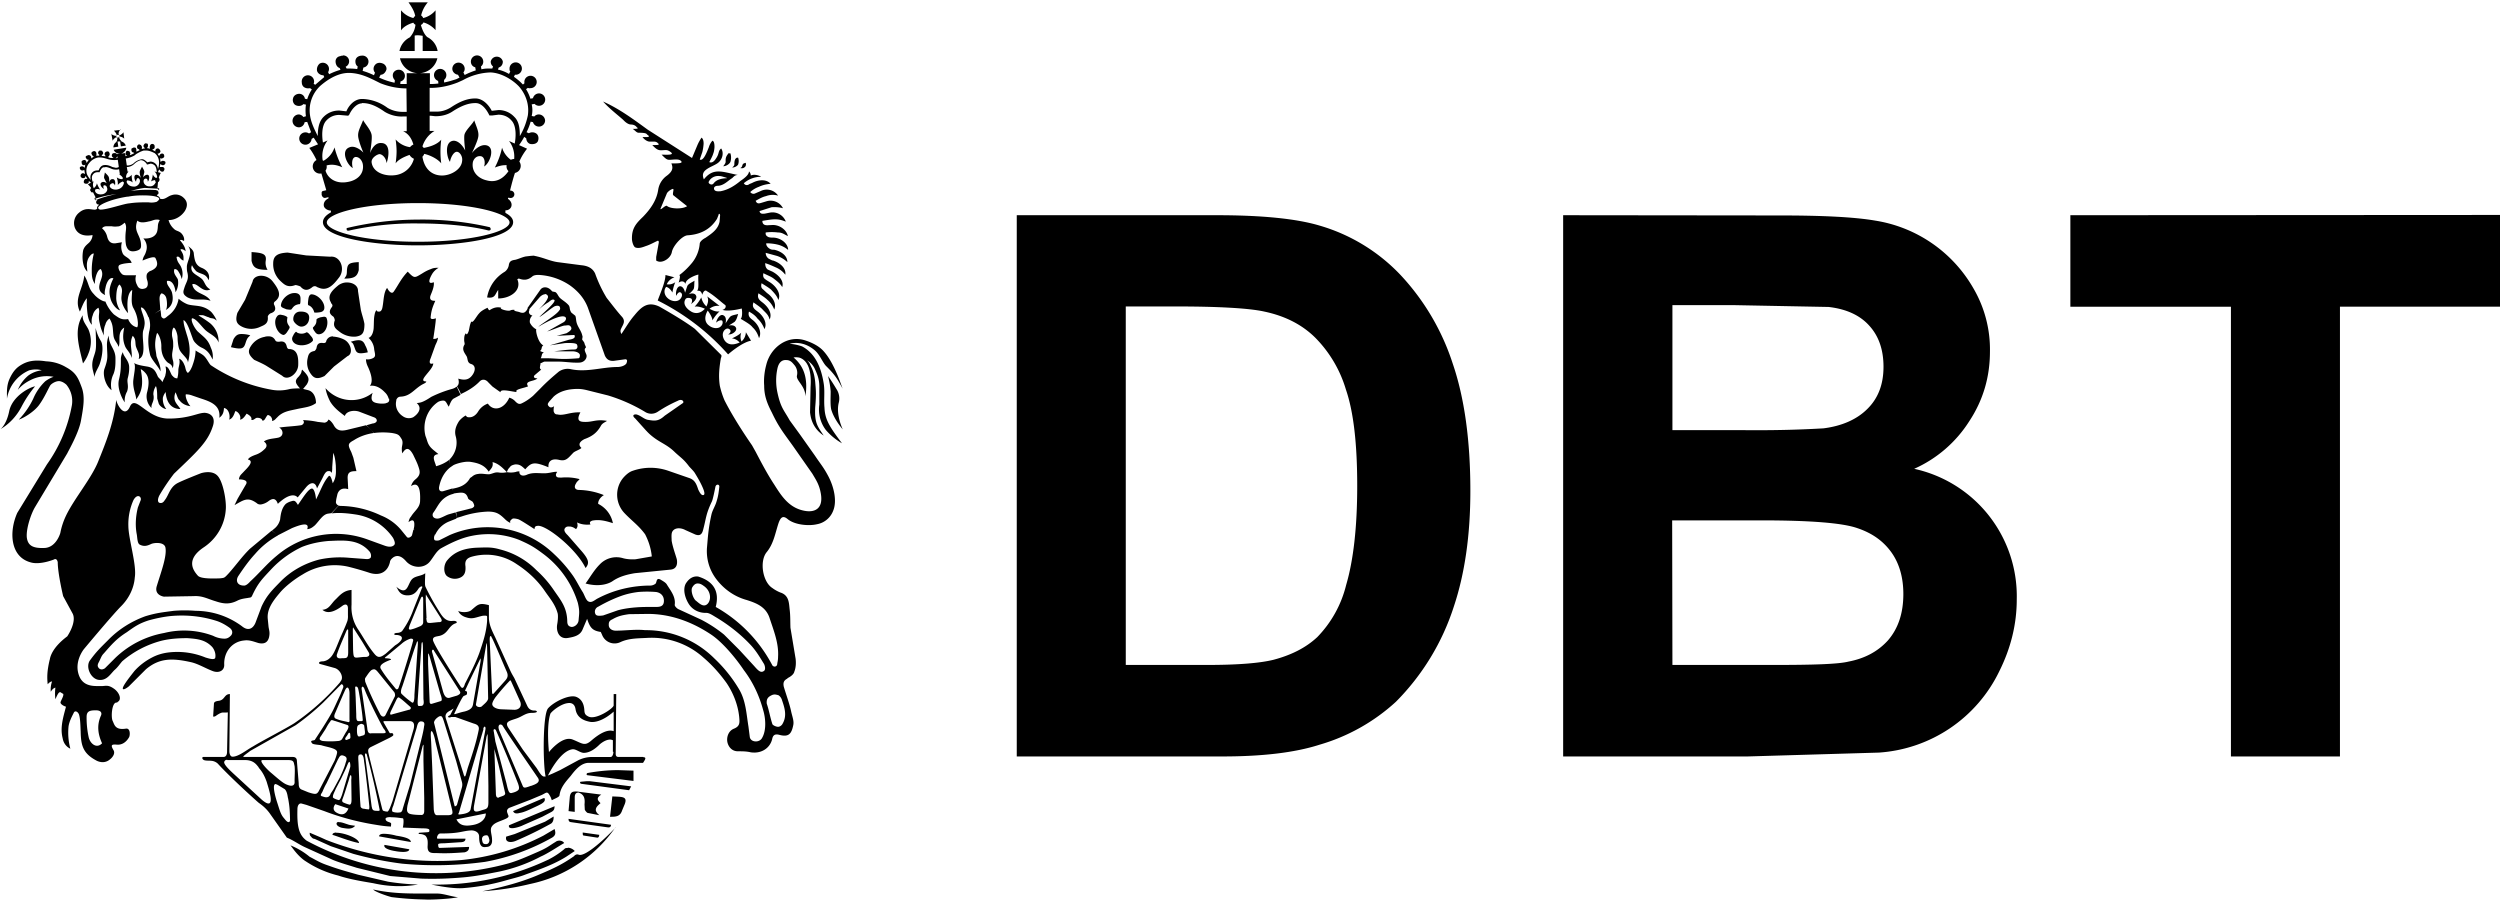 <svg class="govuk-header__logotype dbt-header__logotype" fill="currentColor" height="35" width="97" xmlns="http://www.w3.org/2000/svg"><title>DBT</title><path d="M15.85.09c.14.2.23.36.26.53a.21.21 0 0 0-.07.08.9.9 0 0 1-.48-.3v.78c.1-.15.3-.25.48-.3.01.03.04.06.08.08a.86.86 0 0 1-.22.49c-.2.1-.36.3-.4.53h.59v-.6c.1-.02.2-.01.31.01v.59h.58a.74.74 0 0 0-.4-.54c-.12-.1-.2-.3-.25-.47a.21.21 0 0 0 .1-.1c.18.05.35.16.47.3V.4a.9.9 0 0 1-.48.3.21.21 0 0 0-.08-.1c.04-.18.13-.36.26-.51ZM13.3 2.16c-.03 0-.06 0-.1.02a.2.2 0 0 0-.18.2c0 .12.06.23.16.26l.03.07c-.15.04-.3.1-.44.17l-.04-.08a.24.24 0 0 0-.33-.33.3.3 0 0 0-.1.27c.02.1.13.18.24.18h.01l.03.07-.35.3-.06-.04a.24.24 0 1 0-.46-.05c0 .07.03.15.1.19a.3.3 0 0 0 .22.03l.07.05c-.08.12-.14.25-.18.38l-.09-.02a.22.22 0 0 0-.22-.19c-.11 0-.22.07-.24.18-.03.1.02.22.1.26.1.05.23.04.3-.04l.1.02c-.02.15-.02.3 0 .45l-.1.03a.24.24 0 0 0-.17-.1.24.24 0 1 0 0 .5c.1 0 .2-.08.22-.2l.1-.01.15.4-.08.05a.24.24 0 0 0-.35.31.24.24 0 0 0 .45-.1l.08-.05.17.26-.34.14c.1.13.2.3.28.47a.28.28 0 0 0 .19.52l.19.65-.08.02c-.05.01-.08.01-.1.06v.1c.02.07.06.12.13.12l.13-.03.01.04-.03.02c-.13.07-.18.19-.15.3.03.08.13.15.25.16h.02v.07c-.2.11-.31.24-.31.38 0 .59 1.91.9 3.68.9 1.78 0 3.7-.31 3.7-.9 0-.14-.11-.26-.3-.36v-.1h.02c.11 0 .19-.08.21-.15.03-.1-.01-.2-.11-.28l-.02-.01V7.7l.01-.03a17.77 17.77 0 0 1 .07.01.14.14 0 0 0 .05-.28l-.05-.01c.06-.24.12-.47.19-.68a.28.28 0 0 0 .17-.44c.08-.19.19-.36.3-.5l-.31-.14c.05-.07.12-.17.2-.32l.08.06c0 .11.08.21.18.22.1.01.22-.01.27-.11.04-.1.03-.22-.05-.29a.27.27 0 0 0-.3-.02l-.09-.04c.07-.14.12-.27.16-.41l.09.02a.24.24 0 0 0 .47-.06.25.25 0 0 0-.24-.24.23.23 0 0 0-.18.08l-.1-.02a.98.98 0 0 0 0-.45l.11-.02a.24.24 0 1 0-.06-.22l-.1.02c-.04-.13-.1-.26-.17-.37l.07-.05c.03.01.06.02.1.01a.24.24 0 1 0-.23-.19l-.06.05-.1-.1a2.34 2.34 0 0 0-.25-.2l.04-.08H20a.24.24 0 1 0-.23-.23c0 .04 0 .08.03.1l-.05.1a1.46 1.46 0 0 0-.43-.17l.03-.08c.1-.03.16-.12.16-.23a.24.24 0 0 0-.47 0c0 .08.03.14.09.19l-.03.08h-.17a.92.92 0 0 0-.25.03l-.02-.11a.23.23 0 0 0 .09-.19.24.24 0 0 0-.48 0c0 .11.07.2.17.22l.02.12c-.15.05-.3.11-.43.18l-.05-.1a.22.22 0 0 0 .05-.14.24.24 0 0 0-.48 0c0 .12.11.22.22.23l.06.11-.12.06c-.16.05-.31.1-.48.13v-.1a.24.24 0 1 0-.23.04l.01.1a2.44 2.44 0 0 1-.33.02v-.42h-.39a.75.75 0 0 0 .68-.58h-1.45c.07.32.35.56.68.58h-.42v.42h-.25l.01-.1a.22.22 0 0 0 .17-.23.24.24 0 0 0-.45-.1c-.04.09-.02.2.06.28l-.01.1a2.72 2.72 0 0 1-.6-.2l.06-.11c.1 0 .18-.08.22-.19.03-.1-.05-.22-.15-.25-.1-.04-.22-.03-.29.06a.23.23 0 0 0 0 .3l-.04.1c-.14-.07-.3-.13-.44-.17l.03-.13a.23.23 0 0 0-.07-.46.28.28 0 0 0-.17.06.21.21 0 0 0-.07.17c0 .08.03.15.09.19l-.02.1a2.23 2.23 0 0 0-.25-.02h-.16l-.04-.07a.23.23 0 0 0-.1-.44Zm5.73.65c.5.02.93.37 1.05.49.06.05.5.5.4 1.18a2.6 2.6 0 0 1-.31.8c0-.25-.02-.56-.21-.74a.83.83 0 0 0-.62-.27l-.26.03c-.08-.16-.3-.47-.62-.48h-.02c-.3 0-.59.11-.95.35-.18.11-.38.17-.59.16h-.23v-.92h.04c.36 0 .72-.08 1.05-.21l.2-.09a2.36 2.36 0 0 1 1.07-.3Zm-5.54.02h.1c.41.02.72.18.97.3l.2.1c.33.13.67.2 1.01.2l.01.91h-.16c-.2 0-.41-.05-.59-.16a1.73 1.73 0 0 0-.96-.34h-.02c-.34 0-.55.32-.61.48l-.26-.03a.83.83 0 0 0-.63.25c-.19.19-.22.49-.22.74-.11-.22-.26-.51-.3-.8a1.3 1.3 0 0 1 .41-1.16c.12-.1.55-.47 1.05-.49Zm9.91 1.11c.25.28.52.48.78.71.1.11.2.17.28.18.16 0 .22.07.25.11.1.06-.04.06-.16.06.1.07.15.15.23.15.33 0 .3.05.34.08.18.12-.11.08-.19.09.06.08.15.15.24.17.11.02.26-.03.34.05.14.11-.05.08-.2.09.1.1.19.2.33.2.19 0 .23-.04.37.06.2.14-.16.11-.34.11.15.15.2.2.3.2.15 0 .35-.05.45.04.1.1-.1.1-.37.1.07.17.06.3-.18.48a.82.82 0 0 0-.33.53c-.06.43-.31.77-.59 1.06-.26.25-.44.44-.43.86 0 .11.06.3.13.33.12.05.27 0 .4-.05.16-.05.3-.13.45-.2.03-.02.07-.01.06.07l-.1.55v.12c0 .01.01.04.04.04.2.1.53-.11.57-.36.05-.24.4-.63.61-.64.48-.03.88-.22 1.14-.64l.06-.15c0-.06.05-.06.06.01l-.02.25c-.06.3-.3.46-.55.63-.1.05-.21.14-.22.22-.02.27-.13.54-.3.75-.15.18-.31.34-.5.48.08-.01-.02.29-.02.29.1-.08.22-.07.27.05-.02-.22.52-.39.5-.36-.03.18.04.52-.05.62.1 0 .15 0 .2.16.02-.1.1-.22.18-.14.28.16.51.39.7.53.06.04.02.17-.1.19.22.09.75-.05.75-.05s.05.3-.04.4c.16.1.37.21.46.33.12.11.2.25.25.42.12-.23-.02-.52-.24-.7-.11-.08-.2-.16-.15-.33.15.08.26.17.33.27a1 1 0 0 1 .27.41c.12-.22-.03-.5-.25-.67-.1-.08-.25-.16-.18-.35v-.02c.14.1.28.19.36.28.11.12.23.2.27.39.11-.23-.04-.48-.27-.66-.1-.08-.23-.16-.16-.36.13.09.25.16.34.25a.9.9 0 0 1 .27.38c.1-.22-.05-.48-.28-.64l-.15-.14c-.02-.02-.11-.06-.06-.24.14.09.28.17.37.25.1.11.22.22.28.4.11-.23-.06-.5-.3-.67l-.16-.1c-.06-.05-.16-.08-.12-.27.15.08.3.13.4.21.13.1.26.2.33.33.08-.24-.14-.47-.38-.6l-.18-.08c-.05-.04-.1-.1-.1-.25.13.04.27.1.4.16a.9.9 0 0 1 .38.29c.04-.25-.2-.46-.47-.55-.05 0-.12-.05-.17-.07a.27.27 0 0 1-.12-.23l.44.12c.15.05.28.13.4.24 0-.25-.24-.42-.51-.48-.05 0-.11 0-.16-.03-.04-.02-.16-.1-.15-.22.16 0 .32.02.44.05a1 1 0 0 1 .4.2h.01c-.01-.25-.28-.45-.55-.47-.07 0-.15 0-.21-.02-.06-.03-.13-.07-.11-.18.15-.02.31-.02.47 0 .17 0 .22.06.39.14-.05-.24-.32-.44-.6-.43l-.19.01c-.06 0-.2 0-.2-.17.18-.03.36-.06.49-.06.17 0 .26.03.42.09a.55.55 0 0 0-.62-.35l-.2.04c-.06 0-.18.03-.2-.1l.47-.15c.15-.01.3 0 .44.04a.54.54 0 0 0-.64-.27l-.2.06c-.07.02-.17.06-.22-.08.18-.1.27-.15.4-.18a.74.74 0 0 1 .47-.02.53.53 0 0 0-.67-.18l-.21.09a.15.15 0 0 1-.2-.05 1 1 0 0 1 .33-.2c.15-.07.28-.1.46-.12-.16-.18-.46-.17-.72-.03l-.1.04c-.06.05-.16.07-.22-.03a1 1 0 0 1 .67-.25c0-.01-.22-.13-.4-.05a.22.22 0 0 0-.07-.16c0 .14-.2.28-.33.37-.22.18-.46.34-.77.4-.14.01-.2 0-.24-.05-.04-.07-.01-.15.11-.16.25 0 .4-.19.58-.3.06-.06.11-.12.22-.12-.6-.12-.95-.3-1.32.17-.09-.21 0-.32.12-.4.13-.09.28-.14.4-.22.2-.13.27-.41.15-.58-.13.11-.06.19-.2.39-.1.16-.19.17-.26.14.03-.06.11-.2.14-.29.04-.12.04-.1.06-.26 0 0 .02-.26-.08-.28a.7.7 0 0 0-.14.26c-.06.14-.2.55-.35.47l.1-.29c.02-.08.04-.18.05-.32 0-.05 0-.18-.08-.24a1.7 1.7 0 0 0-.16.29l-.21.5-1.72-1.1c-.55-.4-1.1-.81-1.73-1.09ZM18.44 4h.02c.22 0 .4.22.51.44l.02.04h.11l.24-.03c.2 0 .38.08.5.22.22.22.17.71.13.9l-.22-.1a1 1 0 0 1 .2.7h-.02c-.04 0-.08.02-.11.03a.92.92 0 0 1-.34-.47 3 3 0 0 1-.28.77c.16-.06.3-.1.46-.09-.02.09.01.17.07.23-.16.23-.43.47-.84.36-.36-.08-.61-.36-.54-.72.03-.1.12-.24.3-.22.17.02.18.29.13.4.22-.11.45-.73.1-.82-.2-.05-.42.11-.57.3.11-.23.22-.49.24-.6.05-.2-.05-.38-.15-.67-.05.13-.34.38-.38.56-.02.11 0 .37.03.61-.1-.2-.27-.38-.45-.38-.38.03-.26.67-.14.82.03-.2.16-.4.27-.39.1 0 .23.17.2.36-.03.33-.44.56-.78.56-.37 0-.68-.23-.76-.73a.27.27 0 0 0 .07-.11c.23.05.53.2.66.37-.04-.3-.04-.62 0-.92-.17.2-.47.28-.68.32a.27.27 0 0 0-.05-.06c.08-.25.24-.46.47-.6h-.19v-.59h.04l.18.02c.26 0 .49-.06.69-.2.33-.21.6-.31.86-.31Zm-4.4 0h.03c.26 0 .52.1.86.34.2.12.45.19.69.18h.16v.57h-.14c.23.11.34.31.4.52a.3.3 0 0 0-.13.1.91.91 0 0 1-.56-.3c.05.36.05.56 0 .93.1-.15.34-.26.54-.33.04.07.1.12.17.15a.86.86 0 0 1-.76.64c-.36.04-.82-.1-.88-.49-.03-.18.21-.32.3-.33.11 0 .26.14.28.35.09-.26.16-.77-.2-.78-.21-.02-.36.17-.44.39.04-.27.08-.57.06-.7-.03-.2-.27-.45-.33-.58-.11.29-.22.44-.19.66.02.13.1.38.2.6-.16-.16-.38-.28-.55-.2-.34.13-.08.69.14.8-.04-.11-.06-.41.11-.43.18 0 .27.2.28.3.05.36-.22.61-.59.67-.48.09-.78-.16-.86-.44a.24.24 0 0 0 .04-.2c.21-.06.4-.02.61.07a3.2 3.2 0 0 1-.3-.77.93.93 0 0 1-.43.52l-.03-.02a1 1 0 0 1 .19-.77l-.18.08c-.04-.23-.06-.65.13-.85a.66.66 0 0 1 .51-.22l.23.02.11.01.04-.04c.1-.22.29-.44.5-.44ZM4.68 5.04l-.26.03c.05.05.09.1.11.17a.07.07 0 0 0-.02.06c0 .02.02.04.04.05 0 .06 0 .12-.05.17a.25.25 0 0 0-.1.2l.19-.03-.03-.2h.1l.03.19.19-.03a.25.25 0 0 0-.22-.17h.06c-.05-.03-.08-.1-.1-.14l.01-.01.01-.01V5.3c.07 0 .14.04.18.08l-.03-.25a.31.31 0 0 1-.15.12L4.6 5.2c0-.06.02-.11.07-.18Zm-.36.15.05.27a.3.3 0 0 1 .15-.14L4.5 5.3v-.03a.3.3 0 0 1-.19-.08Zm.26.04c.03 0 .05.02.06.04v.04h-.01a.05.05 0 0 0 0 .01H4.6v.01l-.01.01a.06.06 0 0 1-.07-.04.06.06 0 0 1 .04-.07Zm.03.12Zm1.04.21c-.03 0-.06.04-.08.08-.01.04.01.08.05.1v.02a.6.6 0 0 0-.11.02l-.01-.02c0-.02.02-.04 0-.08l-.03-.05-.07-.03a.1.1 0 0 0-.08.12c0 .04.03.06.07.07l.03.04a.94.94 0 0 0-.11.05h-.02V5.8l-.02-.06a.12.12 0 0 0-.1-.01l-.06.03c-.02.02-.01.06-.01.08 0 .04.04.08.09.08l.02.02a.73.73 0 0 1-.17.08V6c.01-.02.03-.04.01-.07l-.03-.06-.08-.02c-.03 0-.04.02-.05.04l-.02.07c0 .05.03.07.07.08a.62.62 0 0 1-.07.02l-.02-.12-.15.02c.1-.03.19-.12.2-.23l-.49.08c.04.1.14.16.25.15l-.12.02v.01a.09.09 0 0 0-.08-.05c-.04 0-.08 0-.1.03a.1.1 0 0 0-.02.08c.01.04.04.06.07.08a.9.9 0 0 1-.17-.01L4.2 6.1v-.02a.11.11 0 0 0 .04-.05c.02-.02.02-.07 0-.11-.02-.05-.06-.05-.1-.04a.1.1 0 0 0-.08.11c0 .02.01.03.03.05v.03a.95.95 0 0 0-.14-.02v-.03c.04-.03.06-.06.05-.1l-.04-.07-.07-.01c-.04 0-.05.02-.06.03a.09.09 0 0 0-.02.08c0 .02.02.04.04.05v.04h-.12c.01-.04.02-.06.01-.08a.1.1 0 0 0-.05-.09c-.04-.02-.08 0-.11.02-.04.03-.04.06-.02.1.03.05.04.07.08.08v.01a.64.64 0 0 0-.1.07v-.02a.1.1 0 0 0-.12-.11l-.07.03c-.03.02-.03.04-.02.07l.04.06c.02.01.04.02.06.01l.01.02a.66.66 0 0 0-.05.07l-.02.03h-.02v-.02a.08.08 0 0 0-.1-.08c-.06.02-.1.04-.08.1 0 .07.04.1.08.1h.03l.02-.02h.01a.5.5 0 0 0-.02.11h-.02a.1.1 0 0 0-.12-.04.09.09 0 0 0-.05.03.1.1 0 0 0 .15.11l.03.01c0 .04 0 .08.02.11l-.02.03a.09.09 0 0 0-.07-.03.1.1 0 0 0-.07.15c.03.03.06.05.1.04.05 0 .07-.03.07-.07h.02l.06.1h-.06c-.04 0-.08.06-.08.12 0 .05.05.07.1.07h.01c.06 0 .1-.05.08-.1h.02l.07.06-.12.06c.05.05.1.1.13.15a.09.09 0 0 0-.04.09l.04.06c.02.03.04.01.07.01l.1.2a6.03 6.03 0 0 0-.03.02c-.01.02-.02.04 0 .05v.01c0 .02.03.03.05.03l.04-.02v.02c-.04.04-.05.07-.03.11.02.05.04.05.09.05v.03c-.05.04-.07.08-.06.11v.02c-.09.14-.38-.12-.7.16a.52.52 0 0 0-.16.6c.11.25.36.33.68.27 0 .1-.05.2-.11.27-.07.08-.19.14-.25.31-.05.22-.05.65.16.84-.03-.25-.03-.35.03-.5.06-.12.16-.22.22-.2-.05.2-.08.42-.08.63 0 .22 0 .35.12.55 0-.25.1-.56.23-.58.14.22-.02.42-.05.61-.05.23.08.33.22.4-.04-.1 0-.22.02-.32s.12-.4.3-.33c-.18.36-.18.56-.1.83.06.18.23.39.36.41a.9.9 0 0 1-.15-.46c0-.23.03-.48.13-.54.04.05.11.13.09.3-.02.2-.04.26.02.45.05.13.12.26.22.36-.06-.39-.02-.8.16-.9-.02.3-.05.54.05.71.1.18.16.37.17.57 0 .08 0 .13-.03.17-.2-.04-.3-.2-.35-.32-.25.04-.34-.03-.55-.18a1.44 1.44 0 0 1-.33-.5c-.11 0-.33-.14-.45-.29-.22-.22-.19-.44-.37-.72-.05.53-.41.9-.17 1.4.09-.2.14-.37.27-.52-.01.2 0 .42.03.63.02.15.08.33.17.4a.63.63 0 0 1 .03-.37.45.45 0 0 1 .22-.29c.04.11.03.16.02.27-.01.11 0 .22.03.33.04.22.1.33.16.48-.01-.15 0-.3.06-.43a.38.38 0 0 1 .16-.23c.15.25.12.4.15.64.02.22.16.3.2.46.1-.21-.08-.55.22-.75-.06.3-.06.5.04.74.06.13.2.24.25.44.03-.29-.11-.57.04-.86.13.13.09.25.12.4.06.2.17.3.11.5.28-.1.16-.61.16-.91 0-.2.02-.18.05-.31a1 1 0 0 0 .02-.12c.03-.23-.15-.54-.14-.66.12-.01.23.23.29.38l.04-.02-.03.02a.9.9 0 0 1 .02.55c-.06.3-.04.6.03.89.03.18.38.53.4.66.05-.15-.13-.51-.15-.6-.02-.19-.05-.27-.05-.45s.06-.44.08-.44c.06.05.17.28.16.55 0 .2.06.4.2.55.08.1.2.08.24.27a.52.52 0 0 0 0-.34c-.05-.23 0-.28.02-.51 0-.2 0-.2-.04-.38-.02-.12 0-.3.06-.35.07.02.15.26.15.38 0 .11.02.37.08.49.1.19.33.33.32.49.11-.39.08-.72-.05-1.11-.05-.18-.12-.36-.12-.54.14.05.27.48.33.64.04.1.03.11.1.21.09.1.18.18.3.23.22.11.3.25.4.45a.8.8 0 0 0-.07-.46c-.11-.32-.26-.4-.51-.63-.11-.11-.28-.41-.22-.51.15 0 .34.28.5.44.17.17.45.25.53.5a.92.92 0 0 0-.33-.75 4.5 4.5 0 0 0-.45-.3c.06-.02.08-.01.16-.01.05 0 .18.07.24.08.11.07.17 0 .3.13.02-.02-.14-.29-.23-.36a.85.85 0 0 0-.31-.17c-.18-.06-.45-.05-.6-.11a1.2 1.2 0 0 1-.33-.21 1 1 0 0 1-.42.67c-.1.09-.15.12-.2.08-.06-.04-.06-.09-.06-.13l-.02-.18-.23.14.22-.15-.03-.41c0-.06 0-.17.08-.23.1.03.17.1.19.22.03.15.03.36-.03.43.3-.17.3-.45.24-.69-.06-.18-.22-.28-.19-.44.24-.04.32.28.33.44a.7.7 0 0 0 .09-.5c-.04-.1-.2-.24-.13-.4.09 0 .13.05.18.14.05.08.08.16.1.25a.64.64 0 0 0-.02-.46c-.06-.15-.15-.17-.18-.4.12-.06.13.1.27.14 0-.15.02-.22-.12-.42.04-.05.15 0 .2.06 0-.16-.14-.34-.22-.43.05-.03.1 0 .16.03.03-.13-.06-.27-.14-.33-.1-.07-.17-.06-.25-.14a.7.7 0 0 1-.21-.34c.25 0 .49-.14.63-.35.1-.16.13-.35-.04-.51a.45.45 0 0 0-.46-.11c-.17.04-.27.2-.46.14v-.02a.2.2 0 0 0-.12-.1v-.03c.05-.02.06-.04.06-.07 0-.03 0-.07-.04-.08a.18.18 0 0 0-.04-.01v-.01h.05s.02 0 .02-.02c.02 0 .04-.02.04-.04l-.03-.03h-.02a4.29 4.29 0 0 0-.02-.01l.02-.22a.12.12 0 0 0 .06-.11.09.09 0 0 0-.03-.06.73.73 0 0 1 .08-.19l-.11-.03.04-.1.03.01a.1.1 0 0 0 .1.07c.03 0 .05-.01.06-.04a.09.09 0 0 0 .02-.07c0-.03-.03-.06-.06-.07H6.2l.02-.11h.02a.1.1 0 0 0 .18-.07c0-.04-.06-.06-.11-.06a.1.1 0 0 0-.06.03h-.03v-.03a.52.52 0 0 0 0-.04.52.52 0 0 0-.01-.05l.01-.01c.02.01.05.02.08 0 .03 0 .09-.05.07-.1 0-.06-.05-.09-.1-.08a.1.1 0 0 0-.08.08h-.03a.69.69 0 0 0-.05-.08h.03c.06-.02.1-.07.08-.11-.01-.04-.06-.1-.11-.09-.06.01-.09.06-.08.11v.01L6 5.86a.69.69 0 0 0-.08-.04v-.03c.06 0 .09-.05.08-.1a.09.09 0 0 0-.18-.03.1.1 0 0 0 0 .09v.02a.55.55 0 0 0-.11-.02v-.02c.02-.01.04-.06.03-.1 0-.02 0-.05-.03-.06Zm-.08.28h.1c.14 0 .28.08.33.1.1.08.17.21.17.35a.8.8 0 0 1-.04.27c-.01-.08-.05-.18-.11-.22a.29.29 0 0 0-.17-.07.48.48 0 0 0-.13.03c-.05-.04-.14-.14-.23-.12a.58.58 0 0 0-.31.16.39.39 0 0 1-.26.08l-.04-.27a.98.98 0 0 0 .34-.12l.06-.05c.07-.04.16-.1.3-.14Zm22.7.1-.05.07c-.1.14-.05.25-.07.3-.02.06-.09.14-.09.14.11 0 .24-.08.28-.17a.55.55 0 0 0 0-.33h-.06Zm-23.72.11.01.08a.9.9 0 0 1-.08.01.11.11 0 0 0 .07-.09Zm-.74.06h.06c.11 0 .2.03.27.05a.9.9 0 0 0 .43.04l.04.28a.22.22 0 0 1-.12.03l-.13-.03c-.14-.07-.24-.09-.35-.07-.11.03-.16.14-.18.2-.09 0-.2 0-.28.12-.05.07-.05.17-.03.25a.83.83 0 0 1-.15-.23.45.45 0 0 1 .08-.41c.09-.12.21-.2.36-.23Zm24.8 0c-.02.01-.05.02-.08.06-.05.1-.03.19-.04.23-.01.04-.07.09-.08.1.1 0 .2-.06.23-.12a.4.4 0 0 0 0-.26h-.03Zm-23.12.11c.07 0 .14.06.19.12l.02.04h.03l.11-.03c.05 0 .1.02.14.05.08.05.1.2.1.28l-.09-.03c.07.06.1.14.11.23a.11.11 0 0 0-.04.03.29.29 0 0 1-.13-.14 1 1 0 0 1-.07.27.3.3 0 0 1 .16-.05c0 .04 0 .05.03.07-.05.1-.11.18-.26.17-.12 0-.22-.09-.22-.2 0-.04.02-.1.09-.1.07 0 .08.1.07.12.06-.04.1-.26-.01-.27-.07 0-.12.04-.17.1l.05-.2c0-.08-.05-.13-.09-.22-.01.04-.08.14-.09.21 0 .08.02.16.05.24-.05-.08-.12-.14-.19-.13-.12.03-.05.23 0 .27 0-.06.03-.14.07-.14.04 0 .08.05.08.11 0 .11-.11.22-.22.22s-.25-.03-.3-.19A.1.1 0 0 0 4.93 7c.08 0 .16.03.22.08a.99.99 0 0 1-.04-.3.32.32 0 0 1-.2.12l-.02-.02c0-.09.04-.17.1-.22h-.04l-.03-.18c.07 0 .18-.02.28-.11a.58.58 0 0 1 .28-.16Zm23.42.1-.07.03c-.06.06-.02.13-.12.17.1.02.14 0 .19-.05.04-.04.04-.13.02-.15h-.02Zm-24.82.16c.07 0 .15.03.24.07.05.02.1.03.16.03.05 0 .1 0 .13-.02l.03.2.05-.01-.08.02a.3.3 0 0 1 .15.14.11.11 0 0 0-.02.04.32.32 0 0 1-.22-.07c.03.1.05.2.04.3a.43.43 0 0 1 .2-.14.1.1 0 0 0 .04.04.3.3 0 0 1-.22.26c-.11.04-.28.01-.33-.1-.02-.08.06-.12.1-.13.03-.01.08.02.1.09.02-.1.02-.26-.1-.25-.07 0-.1.06-.12.12 0-.08 0-.15-.02-.2-.02-.06-.12-.14-.15-.18-.02.11-.04.17-.03.22l.1.2c-.07-.05-.14-.07-.2-.03-.1.06.01.22.1.25-.03-.03-.05-.13 0-.14a.1.1 0 0 1 .11.09c.05.1-.04.22-.15.25-.16.04-.28-.02-.31-.11v-.06c.07-.04.13-.03.2 0a1 1 0 0 1-.13-.25.3.3 0 0 1-.12.19.29.29 0 0 1 0-.27l-.04.03c-.03-.07-.06-.2 0-.28.07-.1.15-.1.23-.1h.04v-.02c.04-.08.08-.16.15-.17h.07Zm23.82.35c.06 0 .12.02.19.04.33.1-.18-.04-.4.23-.04.06-.1.08-.17.03s-.02-.1.02-.16a.42.42 0 0 1 .36-.14Zm-22.3.46.5.03c.02 0 .03 0 .03.03 0 .02-.01.03-.02.03-.35-.03-.7-.02-1.05.03.18-.05.36-.1.55-.12Zm20.5.04c.06 0-.04.21.02.25l.53.42c-.2.13-.66.1-.78-.01-.06-.05-.28.21-.25.1l.25-.6a.47.47 0 0 1 .22-.16Zm-21.59.2c-.26.05-.52.12-.77.22h-.03l-.02-.02s0-.03.02-.03c.26-.08.53-.14.8-.17Zm1.03.05c.37 0 .61.05.63.13 0 .03-.03.07-.1.12a.7.7 0 0 1-.32.02c-.24 0-.49 0-.74.04-.21.01-.93.27-1.15.24-.04-.02-.06-.04-.06-.06-.02-.1.43-.33 1.13-.44h.03c.21-.04.4-.05.58-.05Zm10.67.3c2.09 0 3.55.4 3.55.75s-1.45.75-3.55.75c-2.09 0-3.54-.4-3.54-.75 0-.36 1.46-.75 3.54-.75Zm23.23.47v21h7.98c1.56 0 2.81-.15 3.75-.45a7.46 7.46 0 0 0 2.98-1.67 9.25 9.25 0 0 0 2.25-3.7c.42-1.26.64-2.75.64-4.48 0-1.97-.23-3.62-.69-4.96a9.15 9.15 0 0 0-2-3.4 7.02 7.02 0 0 0-3.17-1.94c-.91-.27-2.25-.4-4-.4Zm21.2 0v21h7.16l5.1-.15a5.6 5.6 0 0 0 4.66-3.15c.45-.9.68-1.83.68-2.79a5.06 5.06 0 0 0-3.98-5.07 4.88 4.88 0 0 0 2.14-1.85c.54-.82.8-1.72.8-2.7a4.7 4.7 0 0 0-.64-2.45 5.35 5.35 0 0 0-3.81-2.63c-.81-.14-2.05-.2-3.7-.2Zm19.68 0v3.55h6.23v17.45h4.23V11.9H97V8.34Zm-74.25.17c.04 0 .08 0 .12.02-.1.17-.06.22-.09.38-.04.3-.35.35-.55.33a.5.5 0 0 1 .11.5c-.06.2-.1.16-.14.36.1-.04.44-.19.5-.1.1.2.12.36-.16.49-.08.03-.08.03-.15.1-.05.07-.04.19 0 .3.04.16 0 .28-.13.3-.1.03-.22 0-.27-.14a.48.48 0 0 1-.04-.38h-.35c-.08 0-.17 0-.22-.07-.08-.08-.17-.27-.07-.33.11-.06.39-.08.47-.08-.07-.2-.26-.22-.34-.35a.62.62 0 0 1-.04-.45l-.25.04c-.2.02-.28-.1-.32-.25a.6.6 0 0 0-.2-.33c.03-.05.1-.08.16-.08h.22c.1.02.19.01.28 0 .1-.04.13-.07.22-.14.06.1.06.18.04.34-.02.18-.02.36.01.53.06.21.17.27.37.23.22-.05.22-.14.21-.28-.03-.37-.3-.48-.14-.9.1.09.25.08.45.03.1-.01.18-.07.3-.07Zm10.16 0c-.94 0-1.87.11-2.79.33v.05c0 .03.02.05.06.05h.02a11.5 11.5 0 0 1 2.71-.28c1.05 0 2.02.1 2.7.27.04.01.08 0 .1-.04 0-.05-.03-.09-.06-.09a11.6 11.6 0 0 0-2.74-.29ZM7.3 9.55c.2.26-.05.59-.05.8 0 .07 0 .15.02.22.07.28-.05.37-.12.61-.05.15-.07.24.13.36.1.05.22.08.33.08.21.01.34-.02.56.05-.19-.31-.64-.25-.71-.64.2-.08.39.35.7.2-.21-.12-.2-.27-.32-.4-.11-.1-.25-.16-.34-.25a.25.25 0 0 1-.05-.29c.04.09.1.16.16.23.17.13.38.08.48.35.02-.02.11-.33-.27-.48-.24-.1-.27-.3-.3-.54 0-.14-.13-.23-.22-.3Zm2.46.23v.34c.06.25.16.35.62.35a.52.52 0 0 1-.07-.35c.04-.26-.1-.31-.55-.34Zm1.4.02c-.4.02-.56.13-.56.42-.01.27.1.52.3.7.14.13.27.25.56.14.05 0 .13.03.19.05.13.15.27.2.48.02.12-.07.16.02.23.03.36.16.6-.14.8-.4.25-.33.04-.85-.35-.8l-.93-.05Zm9.58.12c-.12 0-.24.02-.34.03-.15.03-.28.1-.41.13-.14.02-.23.05-.25.22a.4.4 0 0 1-.15.24c-.37.22-.62.58-.69 1 .32.05.3-.12.43-.29v.33c.48 0 .93-.32.74-.75.03 0 .05-.03.07-.02.19.07.34.06.51-.08.06-.06.2-.07.3-.06.42.03.82.17 1.16.4.31.22.56.5.7.87l.66 1.86c.05.1.13.22.35.2l.44-.06c.11 0 .06.11.05.15-.05.1-.23.15-.35.15-.6 0-1.21.22-1.83.08a.6.6 0 0 0-.45.1c-.24.2-.48.41-.7.64l-.3.3c-.14.12-.3.23-.46.3-.08.03-.14 0-.22-.08a.49.49 0 0 0-.24-.15c-.2.45-.62.55-.83.23a.72.72 0 0 0-.38.31c-.08.13-.2.22-.33.22-.08 0-.1 0-.15-.07a.9.9 0 0 0-.26.22c-.1.16-.19.35-.13.58a.92.92 0 0 1-.24.91V18l-.01-.16c-.15.12-.33.2-.51.25-.04-.18-.22-.44.09-.47-.11-.1-.25-.19-.33-.3-.1-.13-.11-.26-.17-.4-.13-.5.06-1.03.48-1.32.06-.04.19-.07.25-.05.07.02.11.14.17.23.06-.12.1-.28.22-.33l.24-.13-.15-.32a.5.5 0 0 1-.18.09 4.57 4.57 0 0 0-.81.31c-.36.24-.44.22-.56.24.24.21.03.44-.14.55a.4.4 0 0 1-.4-.04.59.59 0 0 1-.18-.18.54.54 0 0 1-.07-.44h-.01c.03-.08.08-.14.18-.14.4-.02.54-.33.89-.5.04-.02.1-.05.1-.09-.38 0 .27-.44.27-.7-.2.07-.13-.14-.1-.2l.18-.5c.01-.03.11-.21.1-.3-.07.05-.11.05-.18.05 0 0 .11-.7.1-.8-.08.03-.22.06-.2-.05.03-.3.1-.44.18-.63-.05 0-.27.02-.18-.22.04-.1.15-.34.12-.5-.3.12-.13-.21-.05-.34a.69.69 0 0 1 .24-.22c-.1 0-.2 0-.3.05-.12.04-.23.1-.34.17-.3.18-.3.2-.56-.07-.26.27-.37.53-.54.77-.06.1-.17.04-.26-.14-.14.18-.13.5-.18.75-.03.17-.11.17-.13.17-.04 0-.07.01-.11-.06-.05.1-.05.1-.07.2-.03.16-.02.3-.03.46 0 .13-.05.37-.2.42.13.12.21.28.22.46.04.2.07.28-.08.34a.44.44 0 0 1-.24.03c0 .1.03.2.08.3.1.22.22.56.07.73.2-.03.4.06.58.25a.5.5 0 0 1 .15.25h.02v.08c-.03.08-.1.08-.14.1a.9.9 0 0 1-.28 0c-.22-.03-.33-.11-.22-.41-.56.44-1.36.36-1.83-.18.03.19.1.36.18.52.14.23.33.38.57.56.05-.18.33-.24.55-.17l.55.21c.06.02.14.05.14.15-.02.07-.11.1-.16.1l-.24.07.14.14.15.16c.23-.03.46-.03.7 0 .23.04.27.07.35.2.11.15.03.28.03.4 0 .06 0 .12.02.19.15-.25.27-.22.42.05.07.15.15.3.2.45.07.2.1.33-.1.5a.51.51 0 0 0-.18.27c.4-.26.35.47.35.56 0 .28-.22.4-.35.62-.05.06-.07.09-.1.22.22-.17.24 0 .22.18l-.02.1.04.03-.05-.02-.05.2c-.01.07-.14.15-.2.09l-.22-.27a1.96 1.96 0 0 0-.79-.57 3.75 3.75 0 0 0-1.57-.37l-.07-.01-.27.3c.32-.04.66 0 .98.05a2.14 2.14 0 0 1 1.4.9c.1.19.07.25.04.28-.05.05-.15.1-.37.02l-.69-.25a3.55 3.55 0 0 0-3.49.64c-.39.32-.66.66-1.03 1-.07.08-.17.17-.25.16-.25 0-.34-.19-.2-.39.2-.3.4-.58.64-.84.25-.29.55-.53.89-.72h-.01l.55-.28c.27-.11.7-.27.59.04.13 0 .24-.1.3-.15.19-.2.3-.41.5-.45l.14-.02.28-.3c-.04 0-.13-.07-.1-.17 0-.07.04-.2.05-.26.04-.14.16-.28.42-.2l-.02-.4c-.02-.28.13-.3.34-.3l-.12-.52-.08-.22c-.14-.28-.14-.33.1-.46.23-.15.5-.24.77-.28a1.82 1.82 0 0 0-.3-.3l-.74.18c-.22.05-.4.04-.52-.2-.12-.19-.2-.2-.2-.2s-.02.1-.15.12l-.26-.03a3.28 3.28 0 0 0-.58-.07c.1.09-.01.2-.08.2-.25.04-.57.05-.84.09.16.08.2.33-.03.39-.17.04-.42.04-.56.15.2.15.05.28 0 .32a.86.86 0 0 1-.28.18c-.14.05-.3.11-.34.2.28.06-.06.36-.16.47-.11.12-.17.15-.19.3.17 0 .37.04.27.2l-.32.55-.12.25c.38-.22.52-.32.86-.08.05.05.12.06.18.05a.66.66 0 0 0 .27-.12c.18-.14.3-.11.37.1.32-.31.62-.42.77-.25l.33-.4c.17-.2.36-.22.42.05l.17-.32c.08-.14.13-.32.25-.35.05 0 .1-.02.15.07a.8.8 0 0 0 .02-.22l.04-.56c.06.14.08.27.1.5 0 .2.04.43-.12.68-.04-.17-.1-.36-.17-.26-.2.23-.3.55-.48.89 0-.1-.06-.47-.18-.42-.14.04-.35.39-.52.63-.09-.14-.12-.19-.26-.14a.62.62 0 0 0-.21.1c-.16.16-.2.4-.22.6a.65.65 0 0 1-.2.34l-.12.1.17.13-.18-.13-.84.7c-.31.3-.55.65-.84.97-.16.17-.15.16-.33.18-.28.01-.73.02-.85-.1-.18-.2-.49-.62.22-1.1.5-.33.82-.87.86-1.47.03-.32-.1-1.08-.32-1.31-.22-.24-.64-.1-.64-.1s-.77.3-.94.4c-.28.17-.31.45-.47.65-.06.1-.13.12-.2.1-.07-.02-.09-.13 0-.3.17-.29.36-.57.56-.83.9-.86 1.3-1.22 1.5-1.82.11-.3 0-.5-.27-.54-.27-.03-.59.22-1.44.22-.86 0-1.28-.95-1.5-.46-.22.48-.52-.13-.53-.27-.09.9-.42 1.7-.69 2.37-.26.67-.94 1.46-1.26 2.13-.11.23-.18.46-.22.67 0 0-.15.55-.6.58-.45.02-.66-.08-.7-.41-.03-.34.16-.9.31-1.16l1.26-2.1c.04-.09.44-.78.53-1.26.09-.5.17-.92.03-1.3s-.23-.58-.62-.79a1.62 1.62 0 0 0-.76-.22c-.5-.08-.75.02-.92.11-.18.1-.34.22-.5.57-.12.27-.1.52-.1.77.08-.49.4-.9.86-1.1.3-.08.49 0 .49 0-.19.02-.37.09-.52.2-.18.15-.32.34-.41.56.1-.13.28-.28.49-.38.27-.14.59-.19.9-.13-.12.04-.22.1-.32.17a2 2 0 0 0-.47.68 3.1 3.1 0 0 1-.56.81c.15-.04.61-.3.81-.6.2-.28.36-.66.42-.74.07-.08.27-.19.4-.14.08.02.15.07.21.12a1 1 0 0 1 .22.8 5.7 5.7 0 0 1-.97 2.3L.67 19.9c-.33.74-.27 1.71.52 1.92.36.11.9-.11.9-.11s.11-.08.15.1c0 .44.21 1.32.21 1.32l.37.68c.12.24-.04.62-.21.88-.6.45-.67.82-.68.92v-.02c-.12.5-.1.74-.08.96.06-.07.12-.11.17-.11a.97.97 0 0 0-.05.4c.05-.08.1-.14.18-.16-.02.15-.02.3 0 .45.07-.16.13-.3.2-.27l.06.04.04.02c.04.06-.08.25-.1.32-.02.06.08.14.21.18-.12.45-.23.82-.13 1.22.03.18.13.33.3.41a2.4 2.4 0 0 1-.07-.87c.03-.19.12-.36.2-.52.04-.1.15-.06.2.05.06.16.06.5.07.67.01.55.09.86.63 1.14.22.1.4.04.51-.06.08-.06.22-.22.13-.36-.12-.2-.06-.22.11-.21.23.03.4-.11.5-.29.04-.08.05-.35-.12-.33-.43.07-.45-.16-.52-.3-.07-.15-.03-.7.14-.71.03 0 .05-.01.06-.03.15-.08.08-.32-.11-.48-.26-.2-.36-.13-.52-.13-.2-.01-.64.06-.84-.33-.28-.58.16-1.11.16-1.11s1.1-1.32 1.44-1.66c.3-.3.5-.7.53-1.12.08-.48-.25-1.5-.25-2a2.3 2.3 0 0 1 .2-1c.16-.28.34-.11.27.03l-.1.26c-.1.4-.1.76-.04 1.06.02.13.02.33.11.38.19.1.33.03.46-.03.14-.05.5-.07.54.15.06.34-.17.94-.34 1.5-.1.35.28.4.28.4l1.16-.02c.34-.02.54.11.85.2.3.1.54.13.85-.03.12-.06.26-.08.4-.1.08-.02.12 0 .16-.08.24-.52.4-.66.77-1.06a3.9 3.9 0 0 1 1.17-.84c.33-.13.67-.2 1.03-.23.55-.02 1.14-.09 1.57.39.06.06.09.15.07.24-.03.07-.13.08-.2.07l-.67-.05a3.83 3.83 0 0 0-1.13.07c-.58.15-1.12.45-1.54.89-.29.3-.5.5-.7.93l-.24.64c-.11.25-.3.31-.52.13a3.03 3.03 0 0 0-1.8-.6 5.23 5.23 0 0 0-.85 0c-.45.06-.67.08-1.1.21-.55.2-1.04.51-1.44.92-.31.31-.45.44-.7.78-.2.25.02.74.34.77.3.03.44-.22.6-.38.12-.1.19-.21.3-.34a3.82 3.82 0 0 1 1.53-.8c.33-.08.67-.1 1-.1.4.03.7.06.97.35.1.13.14.29.11.42-.04.09-.28.01-.38-.02a2.88 2.88 0 0 0-1.47-.19c-.21.03-.41.09-.6.19-.25.13-.48.3-.68.52-.22.28-.53.67-.44.71.05.02.17-.07.22-.11l.66-.66c.52-.44 1.02-.44 1.74-.28.28.06.57.24.86.35.25.09.45-.03.44-.25-.02-.49.3-.9.78-.94.19-.03.38.05.55.1.22.05.36-.02.41-.23.04-.19 0-.26-.02-.4l-.03-.3c-.04-.36.17-.67.46-1.01.21-.26.61-.56.89-.72a2.35 2.35 0 0 1 1.78-.3c.28.07.56.15.83.24.4.12.69-.04.78-.42 0-.03.02-.07.04-.1.17-.2.37-.18.58.06.24.28.69.3.92.03.15-.18.26-.42.45-.53.38-.21.78-.4 1.19-.48a3.27 3.27 0 0 1 1.84.16c.33.15.5.22.9.52a3.74 3.74 0 0 1 1.37 1.92c.08.34.05.41.03.67-.01.18-.21.31-.33.25-.07-.02-.11-.09-.11-.2-.01-.55-.26-.83-.52-1.21a4.2 4.2 0 0 0-.68-.78 3.01 3.01 0 0 0-1.4-.8c-.34-.1-.53-.08-.9-.07-.45.02-.85.13-1.14.47-.17.18-.17.51-.03.63a.5.5 0 0 0 .52.06c.2-.09.21-.28.2-.44-.03-.2.04-.3.21-.36.6-.18 1.26-.08 1.78.28.4.26.77.59 1.06 1 .2.3.43.54.53.92.02.12 0 .3-.02.41-.05.27.07.6.43.53.24-.04.47-.1.56-.34l.17-.4c.11.34.2.46.53.51l.05.11a.52.52 0 0 0 .72.28c.33-.15.68-.14 1.04-.16a3 3 0 0 1 2.18.77c.34.29.63.62.89.98.25.37.44.83.49 1.31.02.23.04.37-.22.47-.2.09-.27.32-.24.5.03.17.16.37.41.37.17 0 .33 0 .5.04.4.06.74-.15.83-.51.03-.16.11-.21.27-.17.37.1.48-.03.55-.38.03-.15-.03-.3-.08-.51-.06-.3-.2-.67-.29-.98-.03-.15 0-.24.14-.31v-.01l.03-.02c.1-.05.22-.14.24-.24.06-.15.07-.33.05-.5l-.2-1.2c-.01-.22 0-.46-.03-.7-.03-.26-.02-.56-.36-.67a1.4 1.4 0 0 1-.32-.18c-.37-.24-.5-1.04-.21-1.39.27-.33.33-.74.46-1.13.08-.22.17-.3.35-.15.26.22.8.28 1.14.2a.83.83 0 0 0 .63-.53c.15-.37.03-.91-.19-1.33-.19-.36-.3-.47-.52-.8l-.58-.82-.4-.55c-.22-.4-.35-.48-.48-1.1-.06-.3-.06-.6 0-.89.05-.26.18-.36.34-.35.15 0 .22.07.31.18.1.11.15.27.11.43-.03.19.33.4.33.8.11-.72-.07-1.18-.46-1.51a.6.6 0 0 1 .24.01c.42.15.45.75.42 1.14l-.02.98c.02.16.07.6.53.9-.25-.37-.36-.5-.33-1.1.05-.56.02-.71 0-.98-.04-.39-.14-.55-.19-.66-.04-.11-.13-.18-.13-.18.12.07.22.17.29.3.1.22.19.41.19.72v.7c-.05.35.04.7.25.98.18.21.4.39.63.52-.5-.66-.66-.93-.68-1.38-.03-.33.02-.63-.03-.94-.1-.63-.33-1.17-.84-1.44a1.88 1.88 0 0 0-.48-.1c.13-.04.54-.11.97.25.2.17.3.46.44.61.4.39.47.57.65.89-.02-.01-.3-.98-.75-1.47-.25-.28-.68-.4-.7-.41-.7-.23-1.36.28-1.52.95-.07.26-.1.54-.08.8 0 .36.09.65.3 1.05.26.55.44.77.8 1.27l.77 1.1c.14.24.27.42.33.78.1.6-.26.73-.63.66-.6-.11-.89-.56-1.18-1.02-.27-.41-.5-.85-.72-1.27l-.14-.25c-.04-.06-.66-.94-1.07-1.75a3.2 3.2 0 0 1-.18-.56c-.06-.38-.02-.72.04-1.07.02-.05.04-.11 0-.14l-1.01-1c-.2-.15-.56-.4-1.37-.86-.45-.22-.7 0-.97.33-.2.23-.34.48-.51.73-.05-.1-.04-.15 0-.23.06-.13.17-.26.03-.43-.21-.23-.4-.49-.6-.74a5.1 5.1 0 0 1-.45-.95c-.11-.23-.32-.3-.54-.32l-.92-.12c-.27-.04-.52-.16-.79-.22a.5.5 0 0 0-.11-.02Zm-6.82.25c-.4.02-.44.08-.46.33 0 .21-.04.21-.1.31.4 0 .5-.09.56-.33Zm11.9.5c0 .28-.23.78-.3.99a9.03 9.03 0 0 1 2.73 2.09c.16-.14.59-.48.89-.53l-.2-.33a.5.5 0 0 1-.17.36.46.46 0 0 1-.01-.34c-.1.09-.23.16-.36.22.12.01.22.07.3.16-.15.06-.4.15-.57-.06-.11-.15-.12-.33 0-.44.05-.04.12-.07.19 0 .06.06 0 .16-.07.18.13.04.4-.14.29-.28-.05-.07-.16-.08-.26-.06l.22-.14c.07-.07.1-.17.14-.31-.07.03-.24.04-.31.11-.04.04-.11.15-.18.26.03-.12.02-.25-.06-.3-.15-.12-.3.17-.3.27.07-.08.18-.11.23-.08.03.04.03.14-.04.21-.1.12-.33.1-.47-.02-.16-.11-.2-.33-.05-.58.07.1.18.26.18.38.08-.13.17-.25.28-.35-.15.03-.3-.05-.39-.1a.5.5 0 0 1 .39-.11l-.48-.37c.07.15.02.28-.03.39a.66.66 0 0 1-.2-.35 1.6 1.6 0 0 1-.26.36c.11-.03.3.03.4.08-.2.22-.42.19-.56.09-.16-.1-.3-.28-.2-.45.04-.09.18-.06.22-.04.05.02.06.13 0 .22.11-.08.3-.25.16-.38-.07-.05-.17-.04-.25 0 .08-.07.16-.15.19-.2.04-.07.02-.26.04-.33-.13.08-.22.11-.28.2l-.09.27c-.02-.11-.07-.22-.16-.25-.16-.04-.22.26-.18.37.02-.06.1-.18.17-.13.07.04.06.14.02.2-.08.15-.27.17-.44.08-.24-.14-.25-.38-.14-.5.1.03.17.1.24.22.02-.14.06-.28.11-.4-.1.07-.21.1-.33.08a.5.5 0 0 1 .3-.27Zm-15.72.03c-.15.01-.28.09-.3.23l-.29.7-.3.51c-.09.31-.03.44.21.55.23.1.48.09.7-.02.14-.06.3-.12.27-.38 0-.04.05-.1.1-.13.16-.05.25-.14.14-.35-.02-.11.06-.11.1-.17.22-.22.02-.5-.15-.72a.57.57 0 0 0-.48-.22Zm3.34.26c-.1 0-.21.04-.3.1-.22.18-.47.4-.3.67 0 .06.1.08.04.18-.14.18-.09.28.06.38a.3.3 0 0 1 .05.14c-.09.24.04.33.17.43a.9.9 0 0 0 .65.2c.26-.04.33-.15.33-.49-.03-.18-.1-.37-.14-.55l-.11-.73c.01-.21-.21-.34-.45-.33Zm7.68.19a.22.22 0 0 0-.16.1l-.5.71h.02l-.04.07c-.07.1-.13.13-.26.09-.08-.04-.26-.04-.22-.1-.07 0-.12 0-.17.03-.12.03-.44-.07-.34-.11-.15-.04-.3-.01-.46.1l-.01-.01c-.04-.02-.06-.09-.06-.09s-.24.1-.33.22c-.1.1-.25.41-.3.31-.06.11-.07.23-.1.36-.01.04-.08.22-.11.1-.07.06-.07.18-.07.28 0 .06.04.14 0 .18-.09.17 0 .28.08.41.08.11.01.28.21.33.17.07.14.27.03.42-.14.2-.32.21-.55.14.04.15.02.24-.05.3.06.1.12.2.15.3.28-.13.53-.28.74-.5.11-.1.24-.06.33.05l.16.16.31.22c-.02-.16.49-.01.63-.01-.11-.1.28-.15.44-.22-.16-.23.25-.18.36-.31-.11 0-.17-.04-.11-.12l.26-.22c-.1-.04-.02-.17-.03-.25.05 0 .1-.05.16-.06h.49c.33 0 .52.05.84.04.2 0 .31-.15.3-.27 0-.07-.13-.23-.04-.3.04-.03-.03-.11-.04-.17 0-.04-.07-.12-.09-.15 0-.08.03-.1 0-.17-.03-.15-.15-.3-.2-.44-.05-.13-.03-.24-.07-.32l-.15-.12c-.09-.14-.04-.18-.1-.28-.1-.12-.23-.19-.32-.27-.09-.07-.11-.18-.19-.24-.03-.02-.12-.02-.14-.04-.1-.12-.2-.16-.3-.15Zm-9.7.22c-.24 0-.51.24-.52.49.01.08.13.1.21.14.07.01.18.03.2 0 .09-.12.13-.17.3-.2.05.03.05-.11.05-.2 0-.06 0-.18-.14-.22a.32.32 0 0 0-.1-.01Zm9.72.04a.1.1 0 0 1 .07.02c.05.03.07.09.04.14-.06.16-.22.3-.35.45.1-.1.22-.2.39-.3.07-.06.15-.13.22-.08.08.08-.47.53-.58.66.11-.05.5-.38.6-.42.1-.03.14-.02.18.01.02.03.04.1 0 .14-.11.19-.72.54-.82.65.5-.3.96-.5 1.06-.36.03.04 0 .13-.08.18l-.64.36c.17-.04.58-.23.69-.23.09 0 .18-.05.24.07.05.1-.1.18-.18.23l-.38.1.6-.03c.03.01.1-.03.1.04.02.1-.15.13-.22.14l-.75.22.6-.09c.12 0 .44-.02.46.07.04.09 0 .18-.1.18-.24 0-.52.04-.78.07h.69c.1 0 .27.03.3.14 0 .03 0 .13-.06.13-.72.06-.82 0-1.26 0h-.2c.06-.11.02-.18.12-.22-.02-.02-.18-.05-.13-.08.07-.06.02-.14.11-.2-.21-.1-.31-.59-.27-.62a.58.58 0 0 1-.25-.26.3.3 0 0 1 .1-.28c-.11-.01-.18-.12-.11-.22l-.02-.01.02-.03.4-.46c.04-.04.12-.1.19-.1Zm-9.07.01c-.09.03-.1.15-.11.22-.01.08-.02.17 0 .2.12.04.2.15.23.27-.01.03.11.02.19.01s.17-.03.2-.13c.05-.26-.26-.58-.51-.57Zm52.82.42h2.43l3.63.07c.7.08 1.23.33 1.59.74.36.4.54.93.54 1.58 0 .67-.2 1.22-.63 1.64-.4.4-.98.66-1.7.75-1.03.06-2.05.08-3.08.07h-2.78Zm-21.21.05h1.9c1.73 0 2.9.07 3.48.2.8.17 1.45.5 1.96 1a4.8 4.8 0 0 1 1.2 2.02c.3.87.44 2.12.44 3.74s-.15 2.9-.43 3.85a4.4 4.4 0 0 1-1.12 2.02c-.45.42-1.02.7-1.7.88-.53.13-1.38.2-2.57.2h-3.16Zm-32.03.2c-.18 0-.28.15-.27.31 0 .1.17.25.28.27.14.02.3-.08.33-.27.04-.22-.09-.3-.28-.31h-.06Zm-.77.12c-.04 0-.1.01-.14.08-.15.2-.01.62.23.7.07.03.15-.07.19-.14.04-.06.1-.14.07-.18-.08-.12-.11-.17-.08-.34.02-.03-.08-.08-.16-.1l-.1-.02Zm-7.67.02c-.36.57-.14 1.22.01 1.87.09-.12.16-.24.21-.38a1.2 1.2 0 0 0 0-.94c-.1-.2-.24-.33-.22-.55Zm9.35.06-.12.02c-.07.02-.16.06-.16.09 0 .13-.02.19-.13.3-.03.02.02.11.06.16.04.06.1.14.22.1.23-.05.34-.43.23-.64a.13.13 0 0 0-.1-.03Zm-8.85.43c0 .2.03.59.01.79-.02.28-.2.46-.12.84l.07.28c0-.16.15-.36.2-.51.12-.36.14-.72.05-.88a1.57 1.57 0 0 1-.21-.52Zm7.78.15c-.03.01-.09.09-.11.14-.04.07-.08.15 0 .26.16.2.6.15.76-.05.02-.09-.06-.16-.11-.22-.04-.06-.12-.13-.15-.1a.37.37 0 0 1-.36 0l-.01-.02h-.02Zm-2.13.09c-.15 0-.22.07-.3.2l-.1.31c.43.1.5.06.57-.17.07-.22.11-.21.18-.29a1.18 1.18 0 0 0-.35-.05Zm-5.14.06a.95.95 0 0 0-.07.38c.01.44.06.48-.1.92-.07.22.04.65.28.82a.95.95 0 0 1 .07-.62c.09-.21.08-.47.08-.62 0-.37-.26-.49-.26-.88Zm6.2.03c-.05 0-.1 0-.15.02a.8.8 0 0 0-.53.35c-.14.21-.1.34.12.54.17.08.36.16.5.25l.59.37c.2.21.6-.06.62-.4.01-.25 0-.58-.28-.63-.05-.02-.12.03-.16-.09-.04-.2-.15-.23-.3-.2-.05 0-.11 0-.14-.04-.07-.14-.17-.17-.27-.17Zm2.5 0c-.1 0-.19.04-.25.15-.02.05-.01.11-.12.11-.2-.03-.25.06-.27.2-.02.05-.06.11-.09.11-.22.04-.23.18-.26.31-.04.21.01.42.14.59.13.18.27.19.52.07l.37-.37.52-.4c.25-.1.13-.54-.16-.66a1.1 1.1 0 0 0-.4-.1Zm.99.15c-.08 0-.17.02-.3.06.09.06.09.06.16.26.06.18.12.23.5.15a.88.88 0 0 0-.1-.27c-.05-.13-.12-.2-.26-.2Zm-6.32.4c-.01.25-.06.41-.14.63-.03.06-.07.17-.16.24-.1-.08-.08-.2-.14-.32-.04-.11-.13-.22-.2-.23.05.17-.02.28-.03.43 0 .12-.01.22-.04.33-.11 0-.15-.06-.2-.11-.06-.06-.12-.35-.26-.35.03.1.03.21 0 .31 0 .07-.07.17-.12.3-.03-.09-.15-.16-.18-.23-.09-.21-.16-.34-.42-.38-.12-.02-.4-.06-.5-.14.08.12 0 .4-.03.7-.02.32.13.59.11.72.29-.37.26-.73.18-1.18.07.04.13.09.18.15.14.15.16.4.07.74-.06.22 0 .46.17.62-.03-.17.13-.25.07-.53 0-.12.04-.23.1-.32.05.1.05.37.05.48l.06.2c.04.1.2.21.29.21a.63.63 0 0 1-.13-.44.56.56 0 0 1 .11-.22c0 .03.01.66.57.66-.12-.2-.32-.3-.19-.65.08.17.08.25.16.32.1.13.25.2.42.22-.1-.1-.21-.35-.18-.46.1 0 .18.02.26.05l.32.11c.37.12.78.26.72.75.13-.1.17-.2.18-.38.2.03.25.33.2.45.15-.04.2-.23.24-.33.12.02.24.21.18.33.13 0 .23-.2.26-.23.09.05.22.13.18.24.1.03.15-.08.23-.08.08 0 .19.03.19.1.1.05.13-.13.22-.21.05.01.1.04.13.08.03.05.05.1.03.15.1 0 .15-.09.2-.13.21-.23.46-.26.73-.32.35-.08.56-.08.78-.24 0-.2-.08-.44-.3-.5l-.2-.05.14-.17c.12-.2.1-.31-.18-.58-.04.11 0 .11-.13.27-.15.15-.16.23.05.46h-.01c-.06 0-.3 0-.41.03a1.6 1.6 0 0 1-.69.02 6.2 6.2 0 0 1-2.35-.95c-.08-.07-.16-.28-.3-.39-.12-.09-.18-.1-.3-.19Zm-2.82.06a.55.55 0 0 0-.08.25c0 .34 0 .51-.07.8-.1.37.15.81.22.9a.72.72 0 0 1 .09-.42c.08-.23-.02-.35.03-.53.04-.15.06-.3.05-.45-.02-.24-.24-.4-.24-.55Zm27.36.93c.03.15.08.32.1.6 0 .2-.02.5.02.69.11.4.45.78.45.78s-.27-.55-.16-1.02a.66.66 0 0 0-.07-.52c-.05-.08-.14-.24-.34-.53Zm-30.77.4c-.2.03-.87.37-1 .95-.1.5-.3.68-.34.71.34-.2.62-.5.81-.86.15-.29.33-.56.53-.8Zm21.06.1c.12 0 .24.02.36.05l.8.2a6.34 6.34 0 0 1 1.43.63c.16.11.36.11.52 0 .24-.16.5-.3.77-.42.18-.1.27.06.18.1l-.43.3-.26.18c-.25.23-.4.2-.65.16-.16-.03-.28-.17-.45-.21-.14-.01-.15.07-.05.15l.45.5h.01v.01l.07.07c.38.36.68.4 1.02.74.25.23.33.26.55.55.07.08.18.18.23.27.11.18.22.37.3.56.03.07.12.29 0 .28-.08 0-.15-.16-.18-.22-.08-.25-.15-.38-.37-.45l-.78-.27a2.1 2.1 0 0 0-1.4 0c-.18.06-.33.24-.35.26-.35.41-.32 1.02.06 1.4.29.3.53.46.78.8.14.27.23.56.26.86l-.63.11c-.16.01-.33 0-.48-.04a.89.89 0 0 0-.91.24c-.22.22-.37.49-.55.74.56.15.92 0 1.06-.1.25-.17.55-.25.85-.3l1.4-.14c.24-.03.26-.24.23-.4-.04-.15-.16-.47-.2-.72 0-.1-.02-.25.02-.34.08-.17.32-.18.52-.07l.38.17c.14.05.25.03.3-.18.12-.44.1-.6.34-1.1.04-.08.11-.43.14-.58.03-.1.15-.1.15 0-.02.19-.04.36-.1.55-.05.19-.15.33-.2.51-.13.58-.14.88-.18 1.32-.03.44.1.87.37 1.22.3.39.7.67 1.17.8.38.12.73.26.88.67.16.49.37 1 .34 1.52 0 .09-.01.18-.03.26v.02l-.01.05c-.03.07-.12.09-.18.02a5.56 5.56 0 0 0-2.2-2.27c.16-.62-.1-1-.68-1.18-.3-.04-.45.23-.48.27-.13.24-.02.57.1.77.14.24.4.38.7.37.11 0 .25.1.37.17.5.3.96.66 1.36 1.09.2.22.33.44.49.7.04.05.1.25 0 .3-.12.08-.22-.03-.37-.2l-.57-.62-.6-.6a5.16 5.16 0 0 0-.89-.58l-.89-.41c-.05-.03-.14-.11-.13-.17.04-.3-.15-.53-.3-.77-.04-.08-.15-.14-.25-.2-.18-.1-.14.12-.2.16a.33.33 0 0 1-.19.07c-.7 0-1.4.16-2.03.49-.13.06-.24.19-.37.13-.1-.04-.15-.22-.22-.35-.16-.25-.22-.4-.38-.64-.21-.3-.47-.6-.74-.85a3.71 3.71 0 0 0-4.05-.74l-.4.2c-.05.02-.15.02-.18 0-.04-.02-.04-.14 0-.2v-.02h.02a1 1 0 0 1 .52-.5l.3-.12v-.02l.2-.06a3.6 3.6 0 0 1 1.02-.19c.33 0 .45.09.65.28.04.04.1.1.22.16-.02-.07 0-.1.08-.16.03-.03.2 0 .26.03.16.08.53.33.6.37 0-.14.1-.12.14-.13.36 0 1.49.91 1.84 1.64.14-.17.15-.3-.14-.64l-.55-.63c-.05-.05-.17-.16-.12-.26.06-.1.14-.08.22-.08.1.02.13.04.22.1.07-.08.07-.15.04-.26.16.08.34.1.52.08-.04-.08-.03-.11.07-.15.26-.05.5 0 .8.1-.06-.32-.27-.6-.57-.75-.01-.11.07-.25.22-.34a2.73 2.73 0 0 0-.96-.2c-.16 0-.22-.11-.11-.27.02-.05.04-.05.13-.15a2.03 2.03 0 0 0-.7-.06c-.12 0-.16 0-.2-.04-.03-.05-.03-.1.03-.18-.07-.02-.25.03-.34.04-.27.05-.57-.06-.86.08-.06.02-.2.06-.26-.06 0 0-.02-.06 0-.08-.04 0-.1 0-.14.02a.83.83 0 0 1-.35.01.83.83 0 0 1-.34.01h-.06c-.08 0-.2.06-.28.07-.14.01-.29-.04-.44-.01a.4.4 0 0 0-.23.1c-.03.03-.08.04-.1.09-.16.26-.4.33-.65.38l.02.19.12-.02c.2-.02.37-.06.45.2.01.05.12.09.18.14.03.05.06.11.06.16 0 .03-.06.08-.1.09l-.6.15.02.23-.04-.22-.25.07c-.11.03-.22.1-.33.14-.17.08-.37 0-.3-.18.12-.16.2-.34.33-.48a.9.9 0 0 1 .47-.27v-.01l-.04-.2-.37.11c-.15.03-.17-.09-.15-.18.06-.3.2-.56.42-.74l.13-.09c.11-.06.44-.16.66-.13.27.04.54.11.71.38.13-.15.18-.21.15-.37.26.06.44.28.56.39a.37.37 0 0 1 .11-.19c.05-.08.13-.09.2-.11.18-.01.25.05.4.19.24-.28.36-.3.9-.08-.02-.23.12-.35.4-.29.27.07.35-.05.55-.26.07-.08.25-.12.33-.2-.2-.18.06-.31.11-.34.28-.1.48-.23.64-.51.06-.12.18-.15.24-.2-.4-.07-.54.04-.82.04-.18 0-.41 0-.21-.37-.4-.02-.64.14-.89.08-.07 0-.12-.02-.15-.13 0-.06 0-.13.02-.19-.08.06-.15.06-.19.02-.1-.09-.04-.14 0-.2l.17-.19c.24-.22.58-.3.94-.3Zm42.46 5.1h3.43c1.93 0 3.18.1 3.75.3.6.2 1.03.52 1.34.96.3.43.45.97.45 1.6 0 .74-.2 1.34-.6 1.8-.39.43-.9.7-1.53.82-.4.1-1.38.13-2.9.13h-3.93ZM16.5 22.24c-.13.11-.37.1-.5.22-.19.17-.17.7-.63.3.07.08.11.34.44.34.16 0 .3-.05.42-.25.08-.12.2-.13.14-.03l-.33.83a3.2 3.2 0 0 1-.38.75c-.05.07-.06.12-.19.15-.03.01-.17 0-.17.05s.03.03.13.04c.3.05.14.26-.1.4l-.36.32c-.2.15-.3.19-.45 0-.25-.3-.43-.65-.64-.96a1.55 1.55 0 0 1-.24-.94v-.57c-.3.02-.45.2-.6.35-.2.18-.26.4-.53.42.19.17.47.08.77-.15.09-.07.22-.1.22.1v.26a.7.7 0 0 1-.02.22c-.1.28-.22.51-.34.81-.1.24-.2.52-.35.64a.45.45 0 0 1-.25.12c-.22 0-.16.1-.13.1l.58.16c.2.06.34.33.25.48l-.06.09a9.2 9.2 0 0 1-1.76 1.57c-.33.21-1.28.7-1.6.9-.26.14-.56.4-.8.4-.06 0-.12-.07-.12-.22l.02-2.21c-.22 0-.19.22-.42.26-.18.02-.2.07-.2.13l-.03.48c.04.02.11-.02.14-.05.25-.16.23-.08.43-.11l-.03 1.54c0 .06-.02.19-.14.19h-.78c-.06 0-.06.1.05.13.09.02.19.01.27.02.1.01.2.06.26.13.46.5 1.37 1.33 1.57 1.5.14.1.28.21.42.4l.67.95c.25.1.46.26.7.37l1.1.5c.3.12.6.2.91.3l1.3.32 1.2.1c.55.02 1.1 0 1.66-.05.45-.04.9-.13 1.36-.22a6.14 6.14 0 0 0 1.63-.59c.24-.1.66-.38.9-.52-.06-.1-.23-.13-.34-.04-.25.15-.3.22-.72.4-.37.16-.74.33-1.14.44a10.61 10.61 0 0 1-7.79-.89c-.3-.22-.38-.54-.36-1.22 0-.17.08-.25.17-.22l.18.05.69.24c.6.23 1.23.4 1.87.51.19.03.44.08.72.09 0-.08.02-.12-.01-.14-.04-.04-.2-.04-.2-.16 0-.07.18-.07.23-.06.16 0 .27.02.44.04.05.02.02.29 0 .36l.76.03c.09 0 .27 0 .27.07 0 .1 0 .07-.38.1-.05 0-.05.05 0 .05a.4.4 0 0 1 .22.06c.11.11.1.26.09.43 0 .26.15.25.37.25.44.02.77-.01 1.07-.03.14-.04.17-.11.17-.21l-1.15.04c-.05-.02-.04-.06-.05-.11-.01-.06.05-.07.23-.07l.61-.04c.18 0 .22-.06.22-.14h-1.08c-.06 0 0-.2.1-.2.8 0 .83-.1 1.21-.12.12 0 .3.06.3.24 0 .44.16.42.3.4.01 0 .23 0 .2-.3 0-.17-.1-.38 0-.5.1-.15.32-.19.53-.29.17-.08.1-.11.07-.22-.05-.11.01-.19.11-.22l.78-.3.38-.16c.26-.1.26-.23.41.07l.04.11c.12-.07.3-.12.3-.2.04-.3.24-.52.43-.74.16-.21.38-.49.67-.51h2.14c.06-.1.16-.22.01-.22v-.01H24c-.13 0-.11-.11-.11-.2l.02-2.24h-.1v.44c0 .11-.72.6-1 .42-.14-.07-.13-.16-.14-.27-.02-.22-.11-.4-.31-.48-.28-.11-.9.21-1.1.45-.2.25-.2 2.13-.09 2.64h-.07c-.1-.02-.18-.18-.28-.33l-.53-.71-.56-.84c-.17-.26.05-.28.33-.38.22-.08.34-.21.57-.21.3 0 .2-.1.11-.09-.2 0-.26-.13-.3-.22l-.48-1.03c0-.01-.1-.16-.17-.32l-.57-1.26c-.13-.27-.26-.52-.25-.82v-.44c-.38-.1-.42-.03-.69.2-.13.1-.42.08-.5.02.05.16.25.24.3.25.26.09.37 0 .66-.06.06 0 .16-.02.16.04v.16c-.03.45-.16.83-.3 1.24-.15.41-.36.81-.56 1.2-.03.11-.08.22-.16.12-.1-.15-1.04-1.6-1.08-1.81-.02-.14.13-.14.26-.17.34-.09.34-.4.63-.49.07-.03.03-.1-.12-.09-.3.04-.44-.22-.55-.4a8.93 8.93 0 0 1-.5-.9c-.04-.07-.03-.18-.03-.29Zm10.59.4c.06 0 .13.03.21.09.34.23.29.64.1.74-.15.08-.3-.09-.42-.18-.12-.14-.18-.4-.12-.5.06-.1.13-.16.23-.15Zm-2.33.33c.23-.02.46-.02.7 0 .18.03.3.15.3.34 0 .22-.15.24-.32.24h-.33c-.33 0-.78.03-1.14.13l-.57.2c-.1.01-.26.04-.3-.06a.21.21 0 0 1 .11-.28c.28-.16.57-.3.87-.41.22-.08.44-.13.68-.16Zm-8.23.1.02.04.56.88c.09.16-.06.15-.11.15l-.29.03c-.14 0-.15 0-.17-.19h.01l-.03-.66c0-.18 0-.26.01-.25Zm-.15.08c.03 0 .04.05.04.1v.89c0 .08-.05.12-.1.15-.12.05-.25.11-.4.14-.04 0-.08-.02-.04-.11v-.02l.43-1.05c.03-.07.05-.1.07-.1Zm8.76.67c1.03 0 1.88.42 2.45.8.45.3.97.93 1.27 1.38.35.46.6.99.75 1.55.1.32.13.79-.04 1.08-.1.2-.46.18-.48-.05l-.05-.39c-.08-.49-.1-1-.36-1.44a5.5 5.5 0 0 0-.96-1.2 3.76 3.76 0 0 0-2.69-1.1c-.38-.04-.76.02-1.14.02-.14 0-.27-.08-.27-.22 0-.08 0-.16.14-.22.19-.11.35-.16.65-.2l.73-.01Zm-18.49.08c.6-.05 1.2.01 1.78.2.17.06.33.15.48.26.11.08.13.2.06.29-.09.1-.17.13-.26.13a.99.99 0 0 1-.44-.11 3.2 3.2 0 0 0-1.9-.11 3.67 3.67 0 0 0-1.9.97l-.4.4c-.05.03-.14.08-.23 0-.04-.05-.08-.1-.01-.23.09-.17.1-.25.2-.35.29-.33.49-.57.89-.82.32-.23.48-.34.85-.46.29-.08.58-.14.88-.17Zm7.05.44.03.05.32.5.26.43c.05.1 0 .16-.11.17h-.1c-.37.03-.38.1-.4-.28l-.01-.7v-.12l.01-.05Zm-.21.08c.01 0 .02.01.02.05v.84c0 .26-.09.22-.26.23-.2.03-.2-.1-.17-.17.1-.3.24-.59.36-.89.02-.04.04-.06.05-.06Zm5.55.26c.01 0 .03.02.04.06.04.04.44 1 .59 1.34.05.13.03.22-.07.33l-.42.47c-.06.08-.09.05-.09-.05l-.09-2c0-.04 0-.16.04-.15Zm-3.11.1h.04c.1.02.05.1.04.15 0 .04-.44 1.48-.55 1.77-.03.06-.08.05-.1.03-.22-.27-.41-.49-.59-.79-.06-.13.1-.23.36-.33.1-.03.02-.06-.16-.07-.07 0-.02-.04.02-.07l.59-.49a.94.94 0 0 1 .35-.2Zm.27.1c.01 0 .02.03.01.17l-.13 1.91c0 .08 0 .34-.09.3a3.2 3.2 0 0 1-.4-.33c-.05-.04-.04-.13 0-.25.04-.07.51-1.61.56-1.69.01-.05.03-.1.05-.11Zm.19.04c.01.01.02.1.02.26l.02 1.93c0 .06.06.28-.1.28-.1 0-.14.06-.12-.27l.14-2.04c0-.12.02-.18.04-.16Zm2.5.04.01.15.04 1.98c0 .12-.16.23-.25.32-.09.06-.25 0-.22-.1l.4-2.32.01-.03Zm-2.1.25c.02 0 .04 0 .05.04l1 1.57c.06.09-.04.14-.11.17l-.24.07c-.17.07-.25-.06-.3-.23l-.43-1.55c0-.05.02-.07.03-.07Zm-.17.15c.01-.01.04.07.08.22l.38 1.32c.03.09.1.27.03.3l-.33.1c-.07.03-.11 0-.11-.08l-.06-1.46v-.4Zm2.03.18v.1l-.3 1.71c-.02.07-.05.19-.34.26-.11.02-.26.07-.36.1-.04 0-.02-.03-.02-.03s.28-.6.34-.65v-.01c.11-.07.16-.03.15-.16 0-.07-.11-.02-.06-.1l.14-.3.42-.87.03-.05Zm-4.15.43c.08-.01.14.08.2.15l.6.74c.03.05.04.14.01.18l-.35.7c-.05.1-.16.08-.22-.05a13.5 13.5 0 0 1-.57-1.24c0-.05-.02-.08 0-.14.05-.07.14-.22.23-.3a.2.2 0 0 1 .1-.04Zm5.3.43.02.01.36.8c.08.19-.03.33-.22.33l-.52-.02c-.2-.01-.34-.1-.34-.2 0-.07.06-.17.12-.26a9.2 9.2 0 0 1 .57-.66Zm-6.56.15c.07-.01.1.09.07.14l-.1.25-.25.54c-.17.37-.71 1.17-.74 1.22-.02.05-.24 0-.1.15.04.04.3.05.36.07.22.07.59.11.6.26 0 .1-.1.34-.1.34l-.62 1.19c-.07.1-.1.13-.4.03l-.27-.11c-.1-.05-.1-.17-.1-.24l-.07-.86c0-.12-.07-.16-.16-.16h-1.9c-.1 0 .22-.2.24-.23l1.77-1a9.6 9.6 0 0 0 1.07-.88l.63-.64.07-.07Zm.59.09c.02 0 .05.03.06.06.03.06.16.9.18 1.17 0 .05.03.11-.05.11h-.11c-.11 0-.08-.19-.09-.33l-.02-.59-.02-.38c0-.04.02-.05.05-.04Zm.23 0c.03 0 .06.04.08.09.13.37.64 1.37.75 1.55v-.01c.08.12.13.18-.03.18h-.44c-.12.03-.16-.06-.17-.2l-.22-1.52c0-.05.01-.08.03-.08Zm-.59.04h.03c.06.07.06.18.06.24v.98c0 .04.02.1-.03.12l-.18-.04a1.46 1.46 0 0 1-.33-.1c-.1-.06-.02-.2 0-.25l.31-.72c.03-.05.08-.22.14-.23Zm16.7.28c.08.03.13.1.16.17.1.3.22.62.04.94-.03.07-.11.13-.18.13-.07 0-.19-.05-.22-.1-.09-.27-.13-.54-.22-.8-.02-.2.07-.27.2-.33a.27.27 0 0 1 .22 0Zm-14.71.1h.02c.16.11.27.22.42.35.08.06.02.1 0 .13v-.01l-.66.18c-.13.05-.11-.02-.08-.1l.23-.48c.02-.03.04-.07.07-.07Zm6.58.22c.14-.02.26.04.29.23.06.4.43.47.58.5.43.05.9-.4.9-.4v.76c-.24-.09-.57.11-.85.35-.28.25-.35.13-.75-.03-.41-.15-.91.49-.91.49s-.11-1.04.06-1.5c.13-.16.45-.38.68-.4Zm-4.44.21-.13.25-.03.02c-.1.04-.05.1.05.07v-.01h.18l.7.25c.1.03.25.07.2.27-.1.5-.26.97-.42 1.45l-.07.25c-.02.07-.05.17-.1-.03l-.66-2.07c-.07-.18-.04-.28.17-.38Zm-13.88.07c.2 0 .24.1.2.2-.18.39-.11.75.04 1.08-.22.23-.47 0-.52-.24a3.56 3.56 0 0 1-.08-.78c0-.22.11-.26.36-.26Zm13.37.22c.08 0 .11.15.13.2l.48 1.55.22.8a.4.4 0 0 1 0 .23l-.19.67c-.03.05-.09.07-.09.04v.01l-.8-3.24c0-.07.07-.17.21-.25h.04Zm-4.22.16c.04 0 .1.03.15.04l.46.15c.1.04 0 .2-.07.3l-.14.25a.2.2 0 0 1-.15.07 3 3 0 0 1-.6 0c-.12-.03-.16-.07-.06-.2l.17-.26c.05-.09.1-.19.18-.29.02-.03.02-.05.06-.06Zm2.05.04h.97c.2 0 .19.17.16.3l-.82 2.8c-.05.13-.14.41-.2.41a.44.44 0 0 1-.15-.03c-.03 0-.05-.07-.06-.11l-.5-2.02c-.03-.16-.09-.27.08-.35l.73-.36c.05-.03.13-.07.13-.1 0-.12-.11-.05-.14-.08l-.23-.4c-.02-.04-.02-.06.03-.06Zm1.41.01c.2 0 .12.17.12.22-.02.16-.1.48-.14.63l-.4 1.61-.19.62-.1.33v.02c-.03.06-.05.1-.1.1-.1.02-.27 0-.3-.04-.02-.06 0-.13.04-.22l.9-3c.02-.05.04-.27.17-.27Zm-2.3.1c.02 0 .08.01.1.06l.03.24c0 .11 0 .13-.13.16-.08.02-.17.1-.18-.18 0-.16.01-.22.08-.25a.33.33 0 0 1 .1-.04Zm5.38.02c.04 0 .08.02.1.06.2.33 1.29 1.9 1.34 1.98.16.2-.07.28-.24.34h-.01c-.22.08-.28.1-.32 0l-.9-2.12c-.07-.17-.03-.25.03-.26Zm-.6.09c.02-.01.04.04.02.13l-.57 3.07c-.03.14-.23.18-.42.2-.07 0-.07 0-.03-.08l.95-3.23h-.01c.01-.06.03-.09.05-.1Zm.36.1c.02-.02.06 0 .08.05.3.68.58 1.36.85 2.05.03.09.05.16.03.22-.03.08-.2.13-.25.14-.13.05-.16-.06-.23-.37l-.43-1.62-.06-.38c-.02-.05 0-.09.01-.1Zm-2.43.07c.06-.02.15.35.15.39l.27 1.1.37 1.51c.05.2.04.25-.14.26h-.43c-.1 0-.12-.13-.13-.23l-.06-1.65-.04-.94c0-.06-.04-.44.01-.44Zm-3.2.06c.03 0 .05.02.05.07 0 .07.03.15-.04.17-.06.02-.12.06-.14.03-.04-.03 0-.09.05-.15l.06-.1.02-.02Zm5.38.05v.03l.03 1.98v.63c0 .23-.05.26-.2.3-.11.03-.26.1-.33.05-.05-.03-.04-.12-.03-.2l.48-2.64c0-.05.04-.14.05-.15Zm4.8.22.06.02v.45h.02c0 .07-.03.2-.11.2h-.71c-.18 0-.36.04-.53.12l-.72.39-.28.13-.19.08c.25-.49.61-.98.96-1.02.14-.01.3.15.45.14.25-.01.47-.2.6-.33.2-.17.37-.2.45-.18Zm-7.3.2c.01-.02.02.02.01.12v.5l.03 1.44v.5c0 .11-.04.16-.11.16-.03 0-.42 0-.5-.07-.08-.07-.06-.16-.04-.3l.07-.27.52-2.04.02-.04Zm2.76.16.16.6.26 1.11c.01.1-.1.11-.25.17v.01c-.05 0-.11 0-.11-.18Zm-5 .17c.02 0 .04.01.05.04.19.7.36 1.43.5 2.15 0 .04-.02.04-.06.04-.08 0-.17 0-.2-.04a.1.1 0 0 1-.03-.05l-.02-.08-.26-2c0-.03.01-.05.03-.06Zm-.18.04c.12 0 .12.25.13.3.04.22.2 1.67.2 1.73 0 .08 0 .12-.06.1a.76.76 0 0 1-.14-.02c-.06 0-.11-.02-.14-.08l-.02-.27-.06-1.43c0-.04-.02-.22 0-.28.03-.05.06-.05.09-.05Zm-.7.04c.18.05.17.13.11.29-.04.17-.14.38-.22.56l-.26.48-.1.15c-.07.23-.27.12-.35.1-.08-.03.01-.12.03-.17.05-.12.1-.23.16-.33l.44-.92c.06-.1.08-.18.19-.16Zm-4.48.18h.69c.33 0 .44.18.51.26l.03.05c.11.13.2.26.3.54.06.22.41 1.2-.19.69L9.04 30c-.06-.06-.37-.33-.34-.44.02-.06.06-.08.12-.08Zm1.36 0h1c.24 0 .21.09.25.23.02.17 0 .41 0 .59.02.18-.11.21-.28.14-.15-.05-.32-.2-.6-.44-.2-.16-.52-.51-.37-.52Zm3.37.07c.04-.01.05.16.04.2l-.32 1.08c-.03.07-.07.22-.14.2-.06-.02-.18-.05-.22-.11h.01c-.02-.08.07-.22.11-.33l.2-.38.18-.38.08-.19c.02-.05.04-.08.06-.09Zm10.44.32c-.4 0-.79.04-1.18.11-.05 0-.08.09 0 .09l1.77.22v-.4l-.59-.02Zm-10.38.2c.03 0 .03.1.02.18l.01.74c0 .08 0 .22-.08.22a1.15 1.15 0 0 1-.23-.08c-.05-.02-.06-.06-.05-.11.1-.26.16-.48.24-.72l.06-.21.03-.03Zm9.15.23-.22.02c-.05 0-.04.07.01.08l1.86.25.08-.15-1.6-.2h-.13Zm-12.06.11.07.03.28.17c.11.11.11.33.13.36.05.28.06.4.07.67 0 .14.02.22-.03.24-.07.04-.16-.1-.23-.18-.1-.13-.14-.28-.22-.53-.12-.36-.21-.77-.07-.76Zm11.61.29c-.12 0-.18.06-.2.2l-.05.56.24.03v-.53c0-.09 0-.22.15-.22.23.08.25.25.23.46l.01.2c.01.04.08.12.11.13l.46.09c-.26-.2-.11-.34.03-.46l.01-.01c-.1-.1-.19-.19.03-.33l-.87-.11a.8.8 0 0 0-.15-.01Zm1.45.18-.09.8c.22 0 .39 0 .47-.25l.1-.24c.12-.31-.11-.28-.48-.3Zm-2.65.08h-.03l-1.17.5c.04.11.16.1.26.07.15-.02.36-.12.53-.2.26-.12.44-.2.44-.31 0-.04 0-.07-.03-.06Zm-8.1.23.51.17c-.09.22-.24.28-.44.17-.16-.08-.17-.21-.07-.34Zm8.51.08-1.77.74c-.06.22.43.06.54 0l.75-.33.36-.19c.11-.06.11-.13.12-.22Zm-2.67.28c0 .22-.2.4-.51.45-.34.06-.52 0-.63-.22Zm2.63.12-.33.2-1.18.48-.33.1c-.02.1 0 .17.1.2.09.02.18 0 .26-.03.47-.2.92-.42 1.37-.67.04-.02.12-.09.11-.28Zm.58.09c0 .07.01.12.11.13l.48.07.93.13c.1.01.12-.03.13-.1Zm-8.92.12c-.04 0-.07.02-.08.05-.02.12.2.18.22.18.19.03.37.07.5-.08-.11-.02-.2-.02-.3-.06-.1-.03-.19-.07-.29-.08h-.05Zm10.74.22c-.32.35-1.17 1.16-1.43 1.05-.07-.03-.14.01-.18.06-.5.35-.85.5-1.44.75-.57.24-1.31.45-2.12.61a10.6 10.6 0 0 0 1.85-.28 5.36 5.36 0 0 0 3.32-2.2Zm-2.37.06-.44.26a8.8 8.8 0 0 1-3.17.94c-1.78.14-3.57-.13-5.24-.78l-.22-.1-.42-.18c-.01.02 0 .11.03.13.06.07.08.1.16.11l.62.28.88.3c.62.17 1.25.3 1.89.38a14.1 14.1 0 0 0 3.22-.07 8.24 8.24 0 0 0 2.6-.94c.15-.09.14-.19.1-.33Zm1.1.13c0 .08 0 .12.05.12l.52.08c.03 0 .07-.03.07-.11Zm-9.57 0c-.08.01-.14.03-.14.09.31.1.68.25 1.03.32 0-.19-.6-.41-.89-.4Zm1.85.05c-.1 0-.18.03-.18.1l1.23.22c0-.14-.26-.2-.58-.25a2.06 2.06 0 0 0-.47-.07Zm4 .06c.06 0 .08.1.1.18 0 .09-.05.16-.12.16-.08 0-.14 0-.16-.14-.03-.1.02-.2.15-.2a.1.1 0 0 1 .03 0Zm-3.97.37c-.06.13.21.21.41.24.2.04.55.07.55-.07Zm-3.65.02c.03.02.25.39.58.61a4 4 0 0 0 1.27.56c.44.15 1.02.24 1.37.3.57.13 1.16.15 1.73.05a9.28 9.28 0 0 1-1.16-.11l-1.16-.27c-.42-.12-.73-.2-1.14-.35-.36-.12-.46-.2-.75-.35a2.8 2.8 0 0 0-.74-.44Zm10.76.1c-.05 0-.1 0-.13.04-.2.17-.42.31-.64.42a10.03 10.03 0 0 1-4.52.96c.47.1.93.16 1.22.14a8.2 8.2 0 0 0 1.63-.29c.27-.08.56-.14.83-.25.53-.19 1.07-.38 1.55-.68l.33-.22a.38.38 0 0 0-.27-.13Zm-7.55 1.61c.06.09.58.27.73.3a12 12 0 0 0 1.26.09c.27.02 1.09-.03 1.3-.09-.21-.01-.56-.14-.8-.14h-.5c-.65 0-1.28 0-2-.16Z"/></svg>